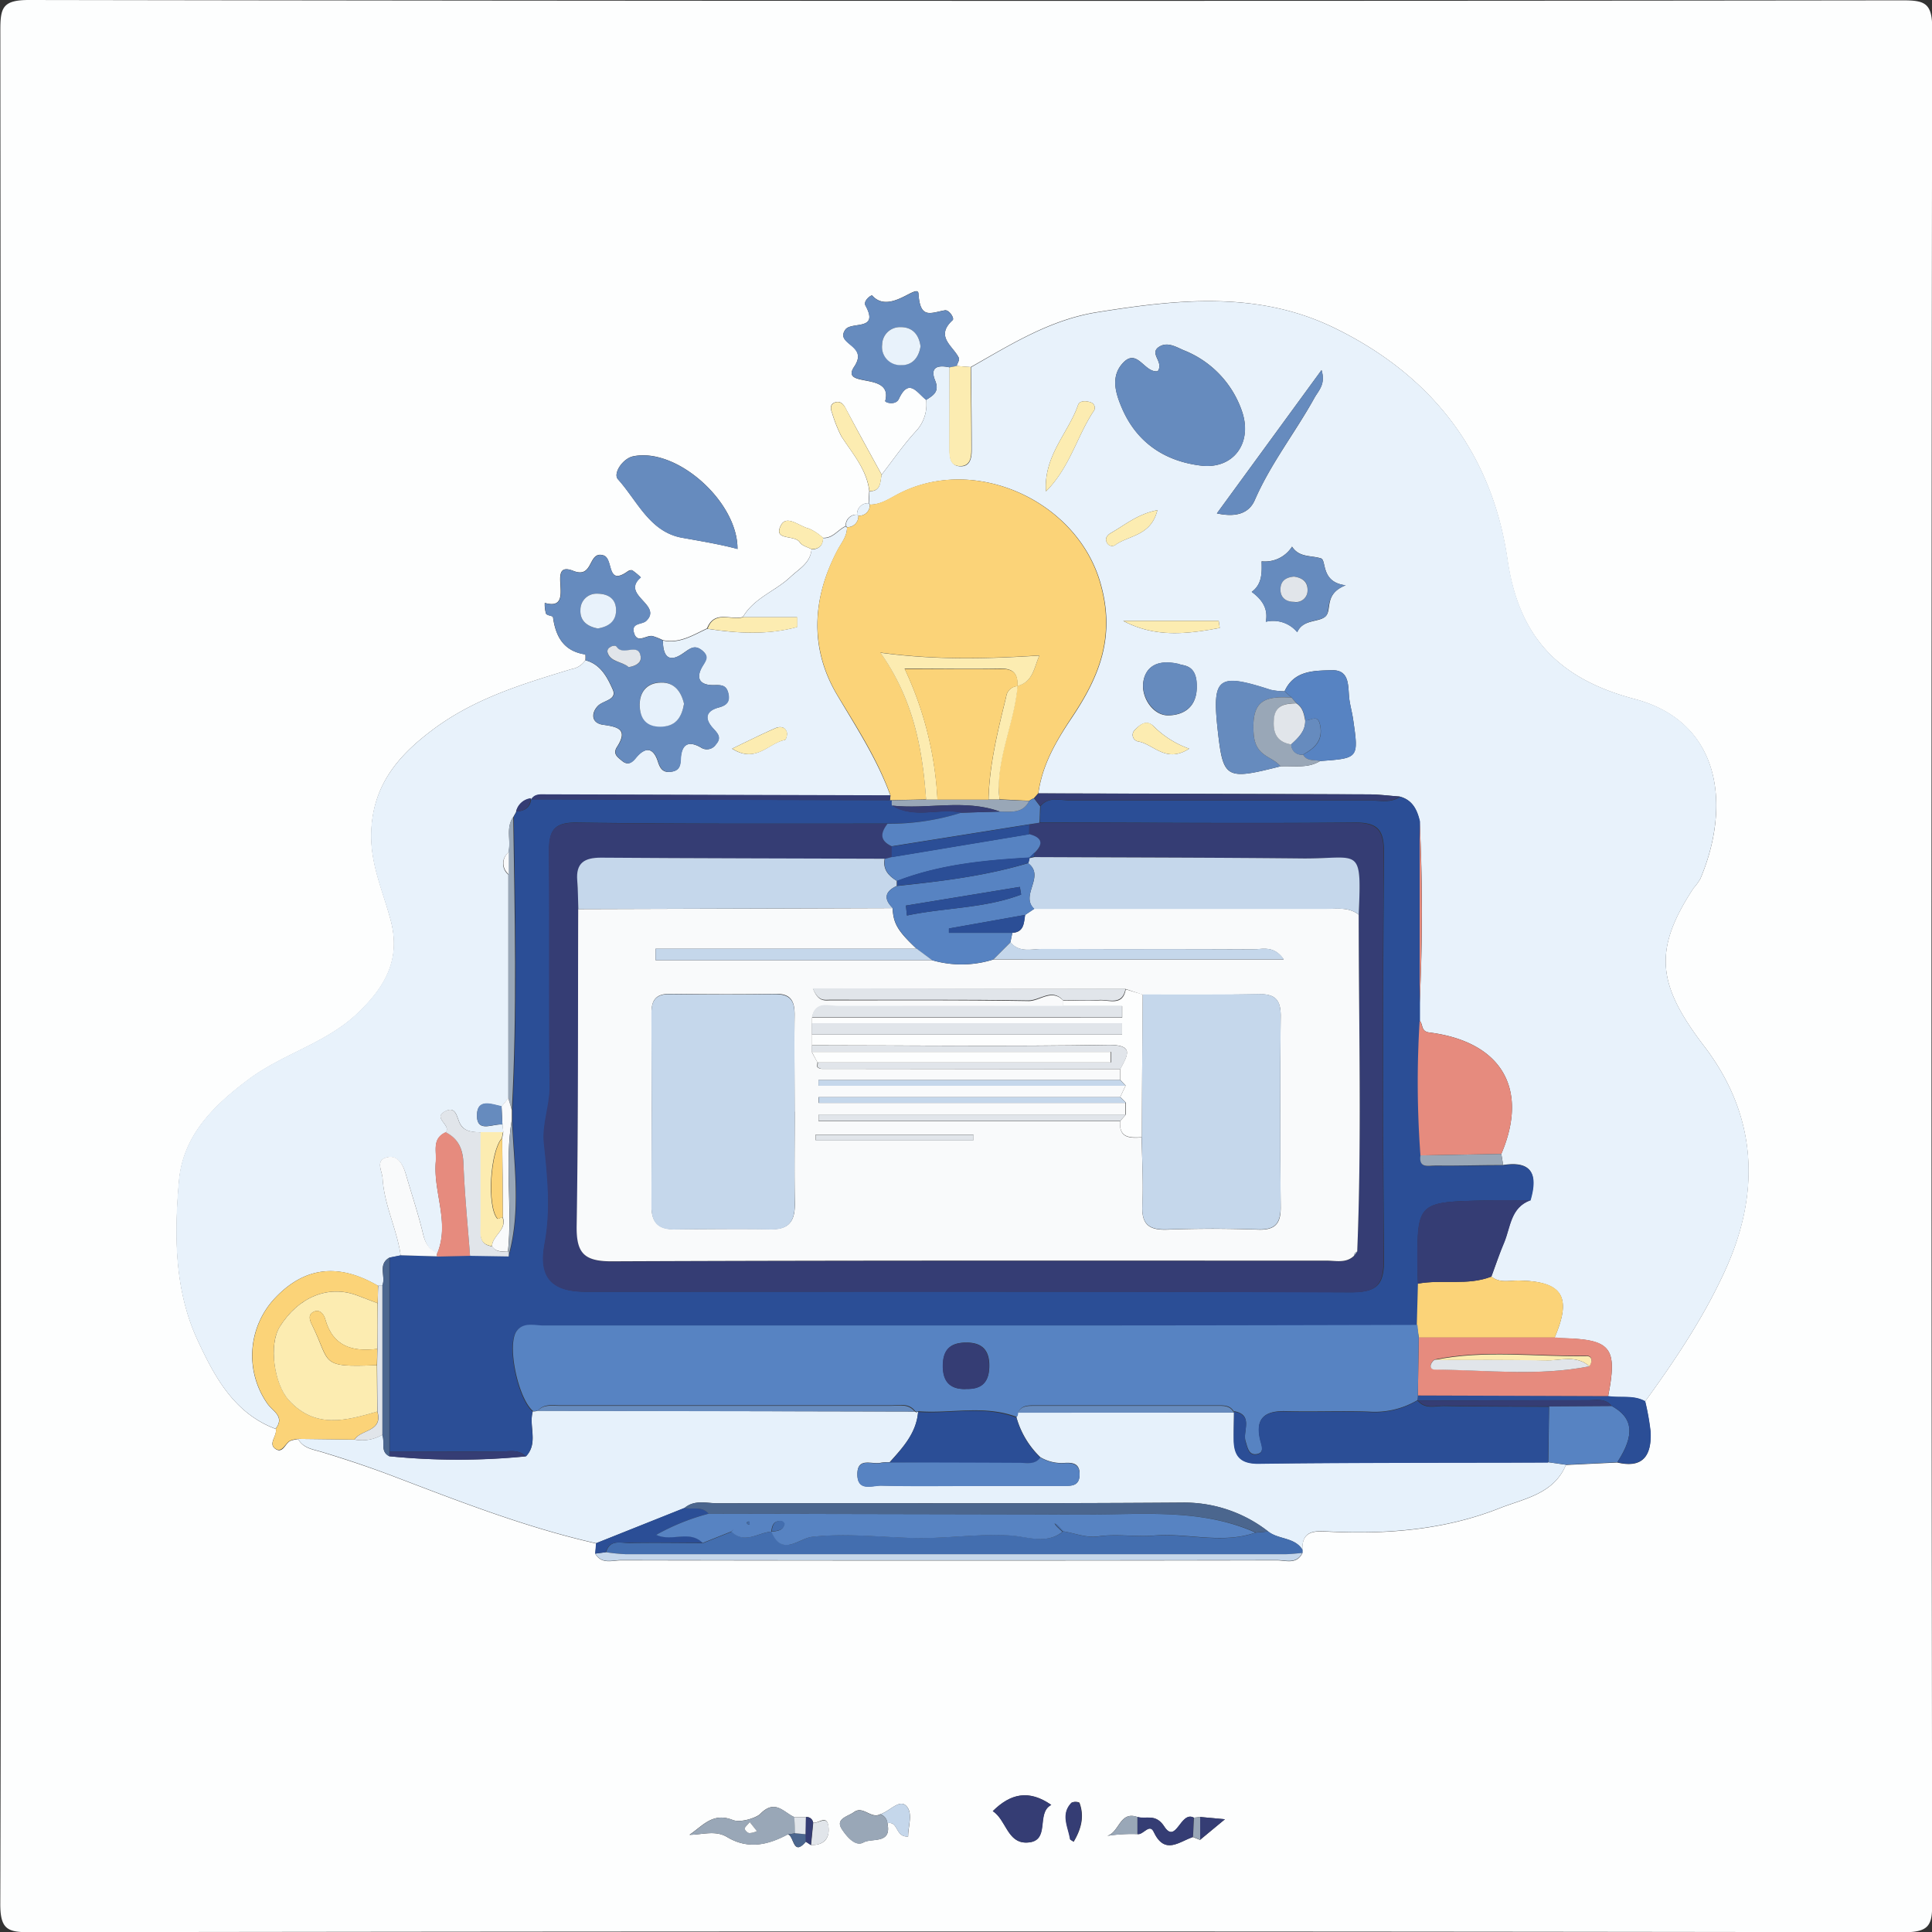 <svg id="Слой_1" data-name="Слой 1" xmlns="http://www.w3.org/2000/svg" viewBox="0 0 338.28 338.28"><rect x="0" y="0" width="338.28" height="338.28" fill="#333333" stroke="none"/><defs><style>.cls-1{fill:#fdfefe;}.cls-2{fill:#e8f2fb;}.cls-3{fill:#e6f1fb;}.cls-4{fill:#668bbe;}.cls-5{fill:#436eaf;}.cls-6{fill:#fbd378;}.cls-7{fill:#5783c2;}.cls-8{fill:#c5d7eb;}.cls-9{fill:#2b4e96;}.cls-10{fill:#99a7b7;}.cls-11{fill:#353d74;}.cls-12{fill:#fcecb1;}.cls-13{fill:#e1e5ea;}.cls-14{fill:#4b668e;}.cls-15{fill:#e68b7e;}.cls-16{fill:#f9fafb;}</style></defs><title>graphic-design-creative-process-concept_23-2148106486</title><path class="cls-1" d="M103.07,42.38q0-82-.08-164c0-3.9.38-5.27,5-5.27q164,.27,328,.06c3.89,0,5.27.38,5.26,5q-.27,164,0,328c0,3.89-.38,5.27-5,5.26q-164-.27-328,0c-3.89,0-5.29-.38-5.27-5C103.15,151.71,103.07,97.05,103.07,42.38ZM253-36.78a1.88,1.88,0,0,0-2,2c-1.37.61-2.26,2.17-4,2.05a8.79,8.79,0,0,0-2.46-1.62c-1.64-.37-3.88-2.49-4.88-.57-1.44,2.8,2.43,1.59,3.31,3,.37.59,1.35.81,2.06,1.2-.21,2.42-2.2,3.41-3.72,4.85-2.64,2.49-6.38,3.69-8.3,7-2.1.63-5-1.28-6.28,2-2.46,1.13-4.81,2.7-7.75,2.06a10.83,10.83,0,0,0-1.78-.71c-1.11-.25-2.75,1.48-3.3-.68-.43-1.69,1.49-1.31,2.18-2,2.91-2.82-4.58-4.52-.95-7.6a11.33,11.33,0,0,0-1.47-1.22c-.18-.12-.64,0-.89.21-3.7,2.59-2.38-2.27-4.17-2.84-2.78-.88-1.68,4.16-5.29,2.71-5.09-2,.76,7.26-5,5.61a5.75,5.75,0,0,0,.22,1.88c.15.33,1.19.37,1.22.61.47,3.45,1.91,6,5.68,6.53a7,7,0,0,1,0,1A3.61,3.61,0,0,1,203-9.74C194.52-7.16,186-4.61,178.71.87c-6.29,4.7-10.69,10-10.77,18.46-.05,5.38,2.13,10,3.43,15,1.85,7-1.24,11.85-5.82,16.21-5.46,5.22-13,7.06-19,11.52-6.16,4.59-11.58,9.85-12.27,17.87-.82,9.44-.81,19.09,3.27,27.87,2.95,6.35,6.36,12.79,13.67,15.52.29,1.19-1.4,2.55-.08,3.47s1.71-.94,2.62-1.39a6.16,6.16,0,0,1,1.38-.31c.91,1.64,2.56,1.8,4.15,2.28,4.09,1.25,8.15,2.59,12.14,4.1,11.79,4.49,23.54,9.11,35.9,11.9l-.16,1.82c1.13,1.88,3,1.12,4.52,1.13q57.42.06,114.83,0c1.53,0,3.42.77,4.44-1.24,0-.19,0-.38,0-.57-.12-3.62,2.45-3.31,4.79-3.2,10.17.48,20.22-.34,29.73-4.1,4.27-1.69,9.47-2.45,11.63-7.59l9-.43c4.61,1.1,6-1.36,5.81-5.37a43,43,0,0,0-.95-5.32c5.25-7.23,10.2-14.62,13.95-22.8,6.38-13.89,5.62-27.31-3.59-39.39-8.15-10.68-9.1-16.72-1.87-27.7A10.46,10.46,0,0,0,400.64,27c5.29-12.43,3.92-27.42-11.54-31.5C375.91-8,368.84-15.26,366.86-28.94c-2.74-18.81-13.42-32.42-30.58-40.68C322.93-76,309-74.47,295-72.24c-8.23,1.31-15.07,5.64-22.11,9.62l-2.47-.19c.15-.47.55-1.07.4-1.41-1-2.1-4.25-3.72-1.09-6.62.36-.33-.62-1.84-1.35-1.72-2.51.43-4.34,1.63-4.63-2.91-.12-2-5.05,3.75-8.1.32-.14-.16-1.64.91-1.18,1.76,2.47,4.51-2.49,2.72-3.54,4.23-1.83,2.64,4.16,2.58,1.57,6.46s6.83.78,5.43,6c-.08.29,1.82.86,2.39-.36,1.77-3.78,3.23-1,4.77.17a6.82,6.82,0,0,1-1.71,5.41c-2.22,2.39-4.07,5.11-6.08,7.69-2.13-3.9-4.28-7.78-6.36-11.7-.48-.9-1.12-1.28-2-.87-.69.34-.6,1.1-.33,1.75a24.14,24.14,0,0,0,1.61,4.08c1.92,3,4.47,5.81,4.91,9.61L255-38.78A1.89,1.89,0,0,0,253-36.78Zm-8.95,228.05H242c-1.87-.83-3.36-3.21-5.94-.57-.67.68-3.45,1.63-4.86,1.07-3.5-1.39-5.24,1.06-7.56,2.6,2.27,0,4.52-.86,6.61.4,3.65,2.19,7.14,1.38,10.6-.47,1.15.17.87,4,3.17,1.27l.89.59c2.26.06,3.35-1.13,3.06-3.28s-1.78-.38-2.67-.67A1.12,1.12,0,0,0,244.09,191.27Zm69,4,4.36-3.62-4.33-.4-1.11.13c-2.34-1.25-3.09,4.76-5.18,1.54-1.51-2.32-3.14-1.22-4.7-1.66-3.13-1.12-3.14,2.7-5.31,3.29a28.22,28.22,0,0,1,5.3-.31c1,.24,2.12-2,2.87-.36,1.94,4.1,4.45,1.67,6.85.89Zm-54.73-2.92c1.93-.46,1.35,2.5,3.62,2.31,0-1.87.95-4.22-.43-5.44-1.18-1.05-2.88,1.09-4.45,1.54-1.61.89-3-1.54-4.6-.37-1.09.79-3.33,1.16-2.11,3,.75,1.15,2.31,3.13,3.77,2.31S259.12,196.07,258.31,192.35ZM232.07-30.77l.13.13-.14-.11C232.14-39,221.46-48.58,213.8-47c-1.84.38-3.56,3-2.69,4,3.41,3.77,5.56,9.26,11.29,10.27C225.64-32.14,228.89-31.62,232.07-30.77ZM287,189.14c-3.9-2.72-7.11-2-10.24,1.09,2.32,1.47,2.55,5.58,5.91,5.5C287,195.64,284.18,190.57,287,189.14Zm3.94,6.43c1.29-2.19,1.91-4.39,1-6.83a1.64,1.64,0,0,0-1.37,0c-1.93,2-.59,4.21-.24,6.35C290.29,195.23,290.52,195.31,290.89,195.57Z" transform="translate(-102.93 126.89)"/><path class="cls-2" d="M257.3-43.77c2-2.58,3.86-5.3,6.08-7.69a6.82,6.82,0,0,0,1.71-5.41c1.23-.79,2.38-1.42,1.58-3.38-1-2.43.55-2.76,2.53-2.32,0,4.77,0,9.55,0,14.33,0,1.34.1,2.93,1.87,3s2-1.54,2-2.89c0-4.82-.07-9.64-.12-14.45,7-4,13.88-8.31,22.11-9.62,14-2.23,27.93-3.8,41.28,2.62,17.16,8.26,27.84,21.87,30.58,40.68,2,13.68,9.05,20.92,22.24,24.39C404.56-.47,405.93,14.52,400.64,27a10.46,10.46,0,0,1-1.17,1.61c-7.23,11-6.28,17,1.87,27.7,9.21,12.08,10,25.5,3.59,39.39-3.75,8.18-8.7,15.57-13.95,22.8-2-1.16-4.33-.55-6.48-.91,1.67-8.5.54-9.94-7.92-10.16-.49,0-1-.07-1.46-.11,3.1-7.19,1.39-9.85-6.31-10-1.6,0-3.31.5-4.75-.69.74-2,1.41-4,2.23-6,1.12-2.7,1.12-6.11,4.57-7.37,1.25-4.24.55-7-4.74-6.17-.11-.65-.21-1.3-.32-1.94,4.89-11.43,0-19.68-12.65-21.27-1.46-.19-1-1.43-1.65-2.06V48.67a317.6,317.6,0,0,0,0-31.77c-.45-2-1.27-3.72-3.47-4.32-1.81-.13-3.63-.38-5.44-.38q-28.92-.12-57.85-.17c.68-5,3.12-9.16,5.88-13.27,4.87-7.26,7.77-14.41,4.89-23.93-4.33-14.3-22.38-22.33-35.71-15-1.49.82-2.81,1.64-4.52,1.64l-.22-.23.12-2.12C257.2-40.86,257-42.48,257.3-43.77ZM327.13,7.29c2.34-.13,4.77.41,6.94-.93,6.75-.48,6.76-.48,5.79-7.24-.16-1.15-.48-2.28-.65-3.42-.32-2.21.23-5.33-3.1-5.24-3.05.09-6.61,0-8.26,3.69a12.14,12.14,0,0,1-2.43-.25c-9.23-3-10.29-2.22-9.28,7C317.09,9.49,317.51,9.73,327.13,7.29ZM305.65-61.9c-2.33.38-3.57-4.11-6.07-1.47-2.27,2.39-1.3,5.39-.18,8,2.6,6,7.51,9.25,13.81,10,5.64.69,9-3.89,7.24-9.34a17.59,17.59,0,0,0-10.27-10.86c-1.32-.57-2.81-1.51-4.25-.63C304-65,306.79-63.56,305.65-61.9Zm32.9,37.49c-4.42-.52-3.32-4.39-4.32-4.71-1.75-.56-3.81-.11-5.07-2.06a5.62,5.62,0,0,1-5.33,2.57c.06,2,.11,4-1.73,5.35,1.76,1.3,2.93,2.88,2.47,5.23a5.47,5.47,0,0,1,5.5,1.83c1-2.35,3.9-1.65,5-2.82S334.75-22.93,338.55-24.41ZM316-37c3.35.74,5.61,0,6.63-2.32,2.78-6.4,7.11-11.86,10.45-17.91.69-1.25,2-2.37,1.24-4.86Zm-6.73,26.36c-4.72-1.07-6.08,1.48-6.2,3.63-.13,2.53,1.86,5.4,4.39,5.38s5.17-1.28,5-5.37C312.38-10.77,309.85-10.25,309.28-10.67ZM286.07-40.85c4.17-4.18,5.4-9.56,8.28-13.95a1,1,0,0,0-.41-1.63c-.78-.3-1.95-.36-2.24.43C290-51.08,285.65-47.13,286.07-40.85ZM316.5-16.94l-.18-1.24H299.59C305.25-15.18,310.88-15.89,316.5-16.94ZM311.15,4.2A16.67,16.67,0,0,1,305,.35C303.69-1,302.53,0,301.63.92a1.17,1.17,0,0,0,.51,2C304.91,3.34,307,6.85,311.15,4.2Zm-5.57-41.76c-3.47.67-5.7,2.61-8.16,4-.5.29-1.11.89-.7,1.63a1,1,0,0,0,1.62.36C300.77-33.18,304.48-33.13,305.58-37.56Z" transform="translate(-102.93 126.89)"/><path class="cls-2" d="M219-14.74c2.94.64,5.29-.93,7.76-2.06,5.29.82,10.56,1.11,15.72-.3l0-1.72h-9.48c1.92-3.34,5.66-4.54,8.3-7,1.52-1.44,3.51-2.43,3.72-4.85,1.28-.07,2-.67,2-2,1.74.12,2.63-1.44,4-2.05l.22.21c0,1.58-1,2.67-1.69,4-4.43,8.42-4.91,17.19,0,25.39,3.4,5.73,7,11.25,9.29,17.55l-60.27-.17c-1,0-2-.16-2.65.89l-.06-.21a3,3,0,0,0-2.57,2.35l-.5.9c-1.36,1.92-.32,4.17-.84,6.2a2.48,2.48,0,0,0,0,3.87q0,19.56,0,39.14l-1.18,1.46c-1.74-.4-4.18-1.37-4.31,1.34-.16,3.45,2.78,1.59,4.46,1.82l.15,1.37h-3.92c-1.48-.08-3-.06-3.77-1.74-.51-1.17-.7-2.94-2.57-1.91-2.13,1.17,1.18,2.36.18,3.65-2.45,1.08-1.58,3.27-1.75,5.15-.46,5.34,2.47,10.62.28,16-1.55-.59-2.12-1.76-2.51-3.36-.83-3.51-2-6.95-3-10.41-.5-1.67-1.38-3.42-3.31-3-2.11.52-.86,2.31-.77,3.72.29,4.68,2.51,8.87,3.16,13.44l-2,.4c-2.09,1.21-.54,3.35-1.23,4.91l-.76,0c-6.89-4-12.75-3.31-17.88,2a14.69,14.69,0,0,0-1.51,18.6c.92,1.37,3.14,2.24,1.48,4.44-7.32-2.73-10.73-9.17-13.68-15.52-4.08-8.78-4.09-18.43-3.27-27.87.69-8,6.11-13.28,12.27-17.87,6-4.46,13.56-6.3,19-11.52,4.58-4.36,7.67-9.22,5.82-16.21-1.3-4.91-3.48-9.57-3.43-15C168,10.89,172.42,5.57,178.71.87,186-4.61,194.52-7.16,203-9.74a3.57,3.57,0,0,0,2.41-1.54c2.68.68,3.86,3,4.8,5.12.82,1.81-1.66,1.91-2.59,2.86-1.18,1.2-1.23,3,.88,3.31,2.67.37,4.43.82,2.46,3.88-.79,1.22.09,1.78.85,2.42,1,.85,1.72.41,2.45-.49,1.65-2,3.07-1.86,3.87.68.42,1.33,1,2,2.48,1.71,1.28-.23,1.45-1.09,1.5-2.17.11-2.45,1.18-3.39,3.52-2.06a1.87,1.87,0,0,0,2.61-.5c1.12-1.25.3-2-.53-2.91-1.48-1.66-1.23-3,1.07-3.59,1.26-.34,2-.94,1.65-2.48s-1.34-1.45-2.61-1.43c-2.15,0-3.16-1-2-3.14.59-1,1.35-1.87,0-2.95s-2.21-.2-3.38.58C219.92-10.71,219-12.14,219-14.74Zm12.1,18.93c4.19,2.67,6.38-1,9.24-1.52.2,0,.46-.89.36-1.28-.26-1.1-1.26-1.1-2-.79C236.36,1.63,234,2.8,231.13,4.19Z" transform="translate(-102.93 126.89)"/><path class="cls-3" d="M207.31,143.32c-12.36-2.79-24.11-7.41-35.9-11.9-4-1.51-8-2.85-12.14-4.1-1.59-.48-3.24-.64-4.15-2.27l9.87.12a7,7,0,0,0,4.86-.84c.55,1.21-.43,2.93,1.26,3.76a120.91,120.91,0,0,0,23.91,0c2.24-2.33.46-5.28,1.19-7.85a1.89,1.89,0,0,0,.88-.13l66,.15.29.15.31-.11c-.3,3.71-2.67,6.26-5,8.84a6.68,6.68,0,0,0-1.49.07c-1.52.41-4.14-1.09-4.15,2s2.57,2,4.12,2c5.49.13,11,.05,16.48.05,5.16,0,10.32,0,15.48,0,1.32,0,2.75.12,2.83-1.88s-1.1-2.21-2.58-2.13a7.29,7.29,0,0,1-4.29-1,15.44,15.44,0,0,1-4.19-7,1.27,1.27,0,0,0,.23-.82l37.86,0v-.17c0,1.66-.06,3.32,0,5,.06,2.77,1.19,4.12,4.28,4.09,16.93-.17,33.86-.16,50.79-.21l3.07.44c-2.16,5.14-7.36,5.9-11.63,7.59-9.51,3.76-19.56,4.58-29.73,4.1-2.34-.11-4.91-.42-4.79,3.2-1.37-2.23-4.19-1.77-6-3.2a23.88,23.88,0,0,0-15.08-5.07c-27.11.2-54.22.07-81.34.12-1.92,0-4-.66-5.74.82Z" transform="translate(-102.93 126.89)"/><path class="cls-4" d="M219-14.74c0,2.6.89,4,3.49,2.3,1.17-.78,1.94-1.73,3.38-.58s.59,1.9,0,2.95c-1.2,2.13-.19,3.18,2,3.14,1.27,0,2.23-.15,2.61,1.43s-.39,2.14-1.65,2.48c-2.3.63-2.55,1.93-1.07,3.59.83.93,1.65,1.66.53,2.91a1.87,1.87,0,0,1-2.61.5c-2.34-1.33-3.41-.39-3.52,2.06-.05,1.08-.22,1.94-1.5,2.17-1.44.27-2.06-.38-2.48-1.71-.8-2.54-2.22-2.69-3.87-.68-.73.9-1.43,1.34-2.45.49-.76-.64-1.64-1.2-.85-2.42,2-3.06.21-3.51-2.46-3.88-2.11-.28-2.06-2.11-.88-3.31.93-1,3.41-1,2.59-2.86-.94-2.09-2.12-4.44-4.8-5.12a6,6,0,0,0,0-1c-3.77-.57-5.21-3.08-5.68-6.53,0-.24-1.07-.28-1.22-.61a5.75,5.75,0,0,1-.22-1.88c5.78,1.65-.07-7.65,5-5.61,3.61,1.45,2.51-3.59,5.29-2.71,1.79.57.47,5.43,4.17,2.84.25-.17.71-.33.89-.21a11.33,11.33,0,0,1,1.47,1.22c-3.63,3.08,3.86,4.78.95,7.6-.69.68-2.61.3-2.18,2,.55,2.16,2.19.43,3.3.68A10.83,10.83,0,0,1,219-14.74ZM222.7-3.66c-.49-2.13-1.75-3.76-4-3.75-2.54,0-3.92,1.71-3.76,4.27.14,2.4,1.62,3.55,4,3.44S222.32-1.46,222.7-3.66ZM207.61-16.85c1.85-.31,3.19-1.31,3.19-3.22s-1.4-2.9-3.32-2.87a2.81,2.81,0,0,0-2.92,2.81C204.44-18.18,205.77-17.19,207.61-16.85ZM213-10.08c1.19-.19,2.27-.68,2.12-1.78-.34-2.65-3.11,0-4.2-1.75-.34-.54-1.89.06-1.6,1C209.8-10.94,211.87-11.06,213-10.08Z" transform="translate(-102.93 126.89)"/><path class="cls-5" d="M325,141.26c1.8,1.43,4.62,1,6,3.2,0,.19,0,.38,0,.57-1,.07-2,.21-3,.21q-57.75,0-115.48,0a33.51,33.51,0,0,1-3.46-.35c.67-2.34,2.63-1.57,4.13-1.6,4.29-.09,8.58,0,12.87,0l5-2,0,0c2.34,2.25,4.66.14,7,0l0,0c1.82,4.47,4.82,1.14,7.14.89,5.94-.66,11.85.06,17.75.21,5.69.15,11.32-.81,17.06-.43,2.8.19,6.2,1.59,9-.65l.06-.07c2.08.32,4,1.21,6.28.88,3.13-.45,6.44.13,9.52-.12,6-.49,12,1.55,17.9-.53Z" transform="translate(-102.93 126.89)"/><path class="cls-4" d="M269.2-62.57c-2-.44-3.51-.11-2.53,2.32.8,2-.35,2.59-1.58,3.38-1.54-1.14-3-4-4.77-.17-.57,1.22-2.47.65-2.39.36,1.4-5.24-8-2.23-5.43-6s-3.4-3.82-1.57-6.46c1-1.51,6,.28,3.54-4.23-.46-.85,1-1.92,1.18-1.76,3,3.43,8-2.27,8.1-.32.29,4.54,2.12,3.34,4.63,2.91.73-.12,1.71,1.39,1.35,1.72-3.16,2.9.13,4.52,1.09,6.62.15.34-.25.94-.39,1.41Zm-5.09-3.68c-.28-2.08-1.43-3.38-3.51-3.36a3.11,3.11,0,0,0-3.21,3.07A3.17,3.17,0,0,0,260.58-63C262.65-62.85,263.8-64.23,264.11-66.25Z" transform="translate(-102.93 126.89)"/><path class="cls-6" d="M165,125.17l-9.87-.12a5.65,5.65,0,0,0-1.38.3c-.91.45-1.39,2.25-2.62,1.39s.37-2.28.09-3.47c1.66-2.2-.56-3.07-1.48-4.44a14.69,14.69,0,0,1,1.51-18.6c5.13-5.3,11-6,17.88-2,0,1-.05,2-.07,3.06l-3.68-1.4c-5-1.83-10.19.31-13.45,5.51-2,3.12-1,10,1.57,12.86,4.63,5.09,10,3.59,15.49,2C170,123.84,166.1,123.36,165,125.17Z" transform="translate(-102.93 126.89)"/><path class="cls-4" d="M232.07-30.76c-3.18-.86-6.43-1.38-9.67-1.95-5.73-1-7.88-6.5-11.29-10.27-.87-1,.85-3.63,2.69-4,7.66-1.59,18.34,8,18.26,16.24Z" transform="translate(-102.93 126.89)"/><path class="cls-7" d="M377.1,129.57l-3.07-.44c.05-3.26.09-6.52.14-9.78l10.93-.07c3.81,2.06,4.13,5.07,1,9.86Z" transform="translate(-102.93 126.89)"/><path class="cls-8" d="M209,144.89a33.51,33.51,0,0,0,3.46.35q57.74,0,115.48,0c1,0,2-.14,3-.21-1,2-2.91,1.23-4.44,1.24q-57.4.06-114.83,0c-1.53,0-3.39.75-4.52-1.13Z" transform="translate(-102.93 126.89)"/><path class="cls-9" d="M386.12,129.14c3.11-4.79,2.79-7.8-1-9.86-1.11-1.41-2.7-1-4.13-1-9.91,0-19.82,0-29.73.06l-.13-.07a3.33,3.33,0,0,0,.08-.84l33.3.11c2.16.36,4.45-.25,6.49.91a43,43,0,0,1,.95,5.32C392.15,127.78,390.73,130.24,386.12,129.14Z" transform="translate(-102.93 126.89)"/><path class="cls-10" d="M240.88,194.31c-3.46,1.85-6.95,2.66-10.6.47-2.09-1.26-4.34-.44-6.61-.4,2.32-1.54,4.06-4,7.56-2.6,1.41.56,4.19-.39,4.86-1.07,2.58-2.64,4.07-.26,5.95.57l.15,2.82Zm-6.67-2.16c-.42.52-.89.85-.88,1.15s.52.72.85.77a3.37,3.37,0,0,0,1.28-.35Z" transform="translate(-102.93 126.89)"/><path class="cls-11" d="M287,189.14c-2.77,1.43.06,6.5-4.33,6.59-3.36.08-3.59-4-5.91-5.5C279.84,187.15,283.05,186.42,287,189.14Z" transform="translate(-102.93 126.89)"/><path class="cls-12" d="M269.2-62.57l1.23-.24,2.46.19c.05,4.81.12,9.63.12,14.45,0,1.35-.19,2.92-2,2.89s-1.86-1.62-1.87-3C269.16-53,269.19-57.8,269.2-62.57Z" transform="translate(-102.93 126.89)"/><path class="cls-9" d="M209,144.89l-1.87.25c.06-.61.11-1.21.16-1.82l15.49-6.19c1.41.34,3.07-.36,4.24,1a39.09,39.09,0,0,0-9.15,3.69c2.73,1.29,5.81-.91,8.13,1.42-4.29,0-8.58-.06-12.87,0C211.65,143.32,209.69,142.55,209,144.89Z" transform="translate(-102.93 126.89)"/><path class="cls-12" d="M257.3-43.77c-.27,1.29-.1,2.91-2.14,2.87-.44-3.8-3-6.59-4.91-9.61a24.14,24.14,0,0,1-1.61-4.08c-.27-.65-.36-1.41.33-1.75.85-.41,1.49,0,2,.87C253-51.55,255.17-47.67,257.3-43.77Z" transform="translate(-102.93 126.89)"/><path class="cls-11" d="M311.79,194.77c-2.4.78-4.91,3.21-6.85-.89-.75-1.59-1.84.6-2.87.36,0-1,0-2,0-3,1.56.44,3.19-.66,4.7,1.66,2.09,3.22,2.84-2.79,5.18-1.54C311.91,192.51,311.85,193.64,311.79,194.77Z" transform="translate(-102.93 126.89)"/><path class="cls-12" d="M233.06-18.82h9.48l0,1.72c-5.16,1.41-10.43,1.12-15.72.3C228-20.1,231-18.19,233.06-18.82Z" transform="translate(-102.93 126.89)"/><path class="cls-10" d="M258.31,192.35c.81,3.72-2.74,2.55-4.2,3.38s-3-1.16-3.77-2.31c-1.22-1.87,1-2.24,2.11-3,1.64-1.17,3,1.26,4.6.38A1.78,1.78,0,0,1,258.31,192.35Z" transform="translate(-102.93 126.89)"/><path class="cls-11" d="M290.89,195.57c-.37-.26-.6-.34-.62-.44-.35-2.14-1.69-4.34.24-6.35a1.64,1.64,0,0,1,1.37,0C292.8,191.18,292.18,193.38,290.89,195.57Z" transform="translate(-102.93 126.89)"/><path class="cls-12" d="M247.05-32.72c0,1.35-.69,1.95-2,2-.71-.39-1.69-.61-2.06-1.2-.88-1.42-4.75-.21-3.31-3,1-1.92,3.24.2,4.88.57A8.79,8.79,0,0,1,247.05-32.72Z" transform="translate(-102.93 126.89)"/><path class="cls-8" d="M258.31,192.35a1.78,1.78,0,0,0-1.26-1.58c1.57-.46,3.27-2.6,4.45-1.55,1.38,1.22.41,3.57.43,5.44C259.66,194.85,260.24,191.89,258.31,192.35Z" transform="translate(-102.93 126.89)"/><path class="cls-10" d="M302.08,191.26c0,1,0,2,0,3a28.22,28.22,0,0,0-5.3.31C298.94,194,299,190.14,302.08,191.26Z" transform="translate(-102.93 126.89)"/><path class="cls-13" d="M245.33,192.22c.89.29,2.39-1.36,2.67.67s-.8,3.34-3.06,3.28Z" transform="translate(-102.93 126.89)"/><path class="cls-11" d="M313.07,191.25l4.33.4L313,195.27Z" transform="translate(-102.93 126.89)"/><path class="cls-14" d="M240.88,194.31l1.31-.21,1.85.17v1.31C241.75,198.27,242,194.48,240.88,194.31Z" transform="translate(-102.93 126.89)"/><path class="cls-13" d="M244,194.27l-1.85-.17-.15-2.82h2.05C244.07,192.27,244.05,193.27,244,194.27Z" transform="translate(-102.93 126.89)"/><path class="cls-11" d="M244,194.27c0-1,0-2,.05-3a1.12,1.12,0,0,1,1.24.95l-.39,3.95-.89-.59C244,195.14,244,194.71,244,194.27Z" transform="translate(-102.93 126.89)"/><path class="cls-2" d="M251.05-34.77a1.88,1.88,0,0,1,2-2l.18.18a1.9,1.9,0,0,1-1.95,2Z" transform="translate(-102.93 126.89)"/><path class="cls-10" d="M313.07,191.25l0,4-1.25-.5c.06-1.13.12-2.26.17-3.39Z" transform="translate(-102.93 126.89)"/><path class="cls-2" d="M253-36.78a1.89,1.89,0,0,1,2-2l.22.23a1.83,1.83,0,0,1-2,1.95Z" transform="translate(-102.93 126.89)"/><polygon class="cls-4" points="129.13 96.14 129.27 96.24 129.14 96.12 129.13 96.14"/><path class="cls-9" d="M196.21,120.28c-.73,2.57,1,5.52-1.19,7.85-1.35-1.38-3.08-.83-4.66-.84-6.4-.06-12.8,0-19.2,0q0-17,0-34l2-.4,6.37.19,5.78-.13,6.71.11c2.25-7.95.94-16,.63-24l0-1.65c.92-17.1.5-34.2.24-51.31l.5-.9c1.48-.1,2.47-.74,2.57-2.35l.06.21,62.83.15h.34a3.54,3.54,0,0,0,0,.92c3.84,2.41,8.14.4,12.14,1.25a41.7,41.7,0,0,1-12.89,1.93c-18.16,0-36.32.08-54.47-.18-4.26-.07-4.92,1.6-4.88,5.26.16,13.65-.05,27.32.14,41,.05,3.39-1.35,6.55-1,9.87.62,5.87,1.24,11.64.11,17.59s1.3,8.42,7.18,8.42c44.65,0,89.29-.07,133.94.1,4.65,0,5.85-1.31,5.81-5.87q-.33-35.48,0-71c0-4.09-1-5.42-5.27-5.38-18.32.19-36.65,0-55,0l.13-2.86c1.43-1.72,3.4-1,5.14-1,17.49,0,35,0,52.47,0,1.79,0,3.68.53,5.35-.64,2.2.6,3,2.31,3.47,4.31q0,15.88,0,31.78v3.15a173.57,173.57,0,0,0,.14,23.59c-.35,2.35,1.47,1.77,2.6,1.78,4,0,7.92,0,11.87-.09,5.3-.8,6,1.93,4.75,6.17-2.63,0-5.26,0-7.89,0-12,.26-12,.27-11.87,12.12,0,.82,0,1.64.08,2.47-.07,2.42-.13,4.85-.2,7.27q-35,.06-70,.1-41.49,0-83,0c-1.59,0-3.47-.64-4.68.93C191.55,108.53,193.56,118.09,196.21,120.28Z" transform="translate(-102.93 126.89)"/><path class="cls-6" d="M253.22-36.6a1.83,1.83,0,0,0,2-1.95c1.71,0,3-.82,4.52-1.64,13.33-7.31,31.38.72,35.71,15,2.88,9.52,0,16.67-4.89,23.93C287.84,2.87,285.4,7,284.72,12l-.75.86a5.16,5.16,0,0,0-.83.46l-5.21-.26c-.05-.8-.17-1.6-.15-2.4.12-6,2.78-11.52,3.28-17.45,2.76-.72,2.91-3.16,3.86-5.34-9.29.59-18.24.8-27.83-.5,5.76,8.15,7.36,16.79,8,25.71l-6,.13h-.34a8.55,8.55,0,0,0,.09-.87C256.59,6.06,253,.54,249.55-5.19c-4.88-8.2-4.4-17,0-25.39.7-1.31,1.7-2.4,1.69-4A1.9,1.9,0,0,0,253.22-36.6Z" transform="translate(-102.93 126.89)"/><path class="cls-4" d="M305.65-61.9c1.14-1.66-1.62-3.14.28-4.29,1.44-.88,2.93.06,4.25.63A17.59,17.59,0,0,1,320.45-54.7c1.8,5.45-1.6,10-7.24,9.34-6.3-.78-11.21-4-13.81-10-1.12-2.59-2.09-5.59.18-8C302.08-66,303.32-61.52,305.65-61.9Z" transform="translate(-102.93 126.89)"/><path class="cls-15" d="M351.64,75.41a173.57,173.57,0,0,1-.14-23.59c.6.64.19,1.88,1.65,2.07,12.66,1.59,17.54,9.84,12.65,21.27Z" transform="translate(-102.93 126.89)"/><path class="cls-6" d="M351,105.15c.07-2.42.13-4.85.2-7.28,4.26-.79,8.7.4,12.88-1.24,1.44,1.19,3.15.67,4.75.69,7.7.1,9.41,2.76,6.31,10l-23.78,0Z" transform="translate(-102.93 126.89)"/><path class="cls-15" d="M351.34,107.29l23.78,0c.49,0,1,.1,1.46.11,8.46.22,9.59,1.66,7.92,10.16l-33.31-.11Zm29.89,5c.57-.85.5-1.84-.56-1.82-8.86.16-17.76-1.14-26.57.68-.85.63-1,1.71.08,1.72C363.2,113,372.25,114.12,381.23,112.34Z" transform="translate(-102.93 126.89)"/><path class="cls-11" d="M364.06,96.63c-4.18,1.64-8.62.45-12.88,1.24,0-.82-.07-1.64-.08-2.46C351,83.56,351,83.55,363,83.29c2.63-.06,5.26,0,7.89,0-3.45,1.26-3.45,4.67-4.57,7.37C365.47,92.61,364.8,94.63,364.06,96.63Z" transform="translate(-102.93 126.89)"/><path class="cls-7" d="M327.85-5.85c1.65-3.66,5.21-3.6,8.26-3.69,3.33-.09,2.78,3,3.1,5.24.17,1.14.49,2.27.65,3.42,1,6.76,1,6.76-5.78,7.24-1.05-.25-2.32.11-3-1.12,2.05-1.11,3.57-2.44,3-5.17-.42-2.08-1.7-.67-2.59-.85-.22-1.14-.45-2.29-1.56-3l-.87-1Z" transform="translate(-102.93 126.89)"/><path class="cls-4" d="M338.55-24.41C334.75-22.93,336-20,335.06-19s-4,.47-5,2.82a5.47,5.47,0,0,0-5.5-1.83c.46-2.35-.71-3.93-2.47-5.23,1.84-1.38,1.79-3.36,1.73-5.35a5.62,5.62,0,0,0,5.33-2.57c1.26,1.95,3.32,1.5,5.07,2.06C335.23-28.8,334.13-24.93,338.55-24.41Zm-9.06-1.52c-1.24.11-2.23.61-2.35,2-.14,1.64.91,2.39,2.37,2.44a2,2,0,0,0,2.36-1.92C332-25,331-25.73,329.49-25.93Z" transform="translate(-102.93 126.89)"/><path class="cls-4" d="M327.85-5.85l1.22,1.1c-4.43-.22-7.08.21-6.63,6.34.3,4.1,3.2,3.83,4.69,5.7-9.62,2.44-10,2.2-11-6.42-1-9.19.05-10,9.28-7A12.14,12.14,0,0,0,327.85-5.85Z" transform="translate(-102.93 126.89)"/><path class="cls-4" d="M316-37l18.32-25.09c.8,2.49-.55,3.61-1.24,4.86-3.34,6-7.67,11.51-10.45,17.91C321.62-37,319.36-36.29,316-37Z" transform="translate(-102.93 126.89)"/><path class="cls-4" d="M309.28-10.67c.57.42,3.1-.1,3.22,3.64.14,4.09-2.53,5.34-5,5.37S303-4.51,303.08-7C303.2-9.19,304.56-11.74,309.28-10.67Z" transform="translate(-102.93 126.89)"/><path class="cls-11" d="M284,12.89l.75-.86q28.92.08,57.85.17c1.81,0,3.63.25,5.44.38-1.67,1.17-3.56.63-5.35.64-17.49,0-35,0-52.47,0-1.74,0-3.71-.69-5.14,1Z" transform="translate(-102.93 126.89)"/><path class="cls-10" d="M327.13,7.29c-1.49-1.87-4.39-1.6-4.69-5.7-.45-6.13,2.2-6.56,6.63-6.34l.87,1c-1.82.07-3.62.14-3.9,2.59s.31,4.17,3,4.61a1.79,1.79,0,0,0,2.05,1.78c.68,1.23,1.95.87,3,1.12C331.9,7.7,329.47,7.16,327.13,7.29Z" transform="translate(-102.93 126.89)"/><path class="cls-12" d="M286.07-40.85C285.65-47.13,290-51.08,291.7-56c.29-.79,1.46-.73,2.24-.43a1,1,0,0,1,.41,1.63C291.47-50.41,290.24-45,286.07-40.85Z" transform="translate(-102.93 126.89)"/><path class="cls-12" d="M316.5-16.94c-5.62,1.05-11.25,1.76-16.91-1.24h16.73Z" transform="translate(-102.93 126.89)"/><path class="cls-15" d="M351.5,48.67q0-15.89,0-31.78C352,27.49,352,38.08,351.5,48.67Z" transform="translate(-102.93 126.89)"/><path class="cls-10" d="M351.64,75.41l14.16-.25c.11.64.21,1.29.32,1.94-4,0-7.92.14-11.88.09C353.11,77.18,351.29,77.76,351.64,75.41Z" transform="translate(-102.93 126.89)"/><path class="cls-12" d="M311.15,4.2c-4.14,2.65-6.24-.86-9-1.28a1.17,1.17,0,0,1-.51-2c.9-.95,2.06-2,3.35-.57A16.67,16.67,0,0,0,311.15,4.2Z" transform="translate(-102.93 126.89)"/><path class="cls-12" d="M305.58-37.56c-1.1,4.43-4.81,4.38-7.24,6a1,1,0,0,1-1.62-.36c-.41-.74.2-1.34.7-1.63C299.88-34.95,302.11-36.89,305.58-37.56Z" transform="translate(-102.93 126.89)"/><path class="cls-15" d="M185.23,93l-5.78.13a.81.81,0,0,1,.05-.63c2.19-5.36-.74-10.64-.28-16,.17-1.88-.7-4.07,1.75-5.16,2.26,1.16,3,3,3.11,5.52C184.28,82.22,184.83,87.59,185.23,93Z" transform="translate(-102.93 126.89)"/><path class="cls-16" d="M179.5,92.46a.81.81,0,0,0-.05.63l-6.37-.19c-.65-4.57-2.87-8.76-3.16-13.44-.09-1.41-1.34-3.2.77-3.72,1.93-.47,2.81,1.28,3.31,3,1,3.46,2.16,6.9,3,10.41C177.38,90.7,178,91.87,179.5,92.46Z" transform="translate(-102.93 126.89)"/><path class="cls-13" d="M185.23,93c-.4-5.37-.95-10.74-1.15-16.12-.09-2.54-.85-4.36-3.11-5.52,1-1.28-2.31-2.47-.18-3.64,1.87-1,2.06.74,2.57,1.91.72,1.68,2.29,1.66,3.77,1.74,0,5.4-.07,10.8,0,16.2,0,1.56-.44,3.45,2,3.77.69,1.1,1.79.9,2.82.9a2.83,2.83,0,0,1,.05.87Z" transform="translate(-102.93 126.89)"/><path class="cls-11" d="M258.84,12.36a8.55,8.55,0,0,1-.09.87l-62.83-.15c.63-1.05,1.69-.89,2.65-.89Z" transform="translate(-102.93 126.89)"/><path class="cls-10" d="M192.79,16.12c.26,17.11.68,34.21-.24,51.31-.2-.7-.41-1.4-.62-2.1q0-19.57,0-39.14c0-1.29,0-2.58,0-3.87C192.47,20.29,191.43,18,192.79,16.12Z" transform="translate(-102.93 126.89)"/><path class="cls-12" d="M189.07,91.3c-2.43-.32-2-2.21-2-3.77,0-5.4,0-10.8,0-16.2h3.92c-.06.35-.12.71-.19,1.07-2.07,2.25-2.66,12-.8,14.1.08.1.59-.18.9-.29C191.78,88.44,189.16,89.4,189.07,91.3Z" transform="translate(-102.93 126.89)"/><path class="cls-16" d="M189.07,91.3c.09-1.9,2.71-2.86,1.89-5.1q0-6.9-.1-13.81c.07-.36.13-.72.19-1.07L190.9,70l-.15-3.16,1.18-1.46c.21.7.42,1.4.62,2.1,0,.55,0,1.1,0,1.65-1.3,7.67.11,15.43-.68,23.12C190.86,92.2,189.76,92.4,189.07,91.3Z" transform="translate(-102.93 126.89)"/><path class="cls-14" d="M171.11,93.3q0,17,0,34c0,.27,0,.54,0,.81-1.69-.83-.71-2.55-1.26-3.76l0-26.12C170.57,96.65,169,94.51,171.11,93.3Z" transform="translate(-102.93 126.89)"/><path class="cls-13" d="M169.88,98.21l0,26.12a7,7,0,0,1-4.86.84c1.11-1.81,5-1.33,4-4.9l-.06-8.13.05-2.8q0-4,.08-8c0-1,0-2,.07-3.06Z" transform="translate(-102.93 126.89)"/><path class="cls-12" d="M231.13,4.19C234,2.8,236.36,1.63,238.73.6c.74-.31,1.74-.31,2,.79.1.39-.16,1.24-.36,1.28C237.51,3.22,235.32,6.86,231.13,4.19Z" transform="translate(-102.93 126.89)"/><path class="cls-4" d="M190.75,66.79,190.9,70c-1.68-.23-4.62,1.63-4.46-1.82C186.57,65.42,189,66.39,190.75,66.79Z" transform="translate(-102.93 126.89)"/><path class="cls-11" d="M195.86,12.87c-.1,1.61-1.09,2.25-2.57,2.35A3,3,0,0,1,195.86,12.87Z" transform="translate(-102.93 126.89)"/><path class="cls-16" d="M192,22.32c0,1.29,0,2.58,0,3.87A2.48,2.48,0,0,1,192,22.32Z" transform="translate(-102.93 126.89)"/><path class="cls-7" d="M351.34,107.29l-.15,10.14a3.33,3.33,0,0,1-.08.84,14.66,14.66,0,0,1-8.56,2c-4.82-.17-9.65.06-14.47-.08-3.66-.1-5.4,1.22-4.49,5,.23.94.79,2.2-.5,2.49-1.49.34-1.7-1.08-2.06-2.22-.57-1.79,1.45-4.62-2-5.26v.17c-.66-1.28-1.86-1.19-3-1.19q-15.92,0-31.83,0c-1.16,0-2.36-.07-3,1.21a1.27,1.27,0,0,1-.23.82c-5.64-2.16-11.48-.56-17.22-1l-.31.11-.29-.15c-1.1-1.45-2.7-1-4.13-1q-29.07,0-58.14,0c-1.3,0-2.69-.28-3.72.89a1.89,1.89,0,0,1-.88.13c-2.65-2.19-4.66-11.75-2.85-14.07,1.21-1.57,3.09-.93,4.68-.93q41.49,0,83,0,35,0,70-.1Zm-79.3,9c2.59.09,4-1,4.11-3.74s-1-4.38-4-4.37c-2.56,0-4,1-4.11,3.77S269.07,116.39,272,116.32Z" transform="translate(-102.93 126.89)"/><path class="cls-9" d="M319,120.28c3.5.64,1.48,3.47,2,5.26.36,1.14.57,2.56,2.06,2.22,1.29-.29.73-1.55.5-2.49-.91-3.82.83-5.14,4.49-5,4.82.14,9.65-.09,14.47.08a14.66,14.66,0,0,0,8.56-2l.13.07c1.31,1.51,3.07.85,4.64.88,6.09.11,12.19.09,18.29.13-.05,3.26-.09,6.52-.14,9.78-16.93.05-33.86,0-50.79.21-3.09,0-4.22-1.32-4.28-4.09C318.92,123.6,319,121.94,319,120.28Z" transform="translate(-102.93 126.89)"/><path class="cls-14" d="M227,138.15c-1.17-1.38-2.83-.68-4.24-1,1.73-1.48,3.82-.82,5.74-.82,27.12-.05,54.23.08,81.34-.12A23.88,23.88,0,0,1,325,141.26l-2.16.18c-8.28-3.71-17.06-3.33-25.82-3.19-4.94.08-9.88,0-14.82,0Z" transform="translate(-102.93 126.89)"/><path class="cls-9" d="M263.68,120.34c5.74.39,11.58-1.21,17.22,1a15.44,15.44,0,0,0,4.19,7c-.95,1.32-2.36.94-3.63.94q-11.38,0-22.77-.06C261,126.6,263.38,124.05,263.68,120.34Z" transform="translate(-102.93 126.89)"/><path class="cls-7" d="M258.69,129.18q11.38,0,22.77.06c1.27,0,2.68.38,3.63-.94a7.29,7.29,0,0,0,4.29,1c1.48-.08,2.65.24,2.58,2.13s-1.51,1.88-2.83,1.88c-5.16,0-10.32,0-15.48,0-5.5,0-11,.08-16.48-.05-1.55,0-4.13,1.09-4.12-2s2.63-1.6,4.15-2A6.68,6.68,0,0,1,258.69,129.18Z" transform="translate(-102.93 126.89)"/><path class="cls-4" d="M197.09,120.15c1-1.17,2.42-.89,3.72-.89q29.07,0,58.14,0c1.43,0,3-.42,4.13,1Z" transform="translate(-102.93 126.89)"/><path class="cls-4" d="M281.13,120.47c.65-1.28,1.85-1.21,3-1.21q15.92,0,31.83,0c1.16,0,2.36-.09,3,1.19Z" transform="translate(-102.93 126.89)"/><path class="cls-11" d="M171.11,128.09c0-.27,0-.54,0-.81,6.4,0,12.8,0,19.2,0,1.58,0,3.31-.54,4.66.84A120.91,120.91,0,0,1,171.11,128.09Z" transform="translate(-102.93 126.89)"/><path class="cls-3" d="M222.7-3.66c-.38,2.2-1.3,3.84-3.75,4s-3.86-1-4-3.44c-.16-2.56,1.22-4.26,3.76-4.27C221-7.42,222.21-5.79,222.7-3.66Z" transform="translate(-102.93 126.89)"/><path class="cls-2" d="M207.61-16.85c-1.84-.34-3.17-1.33-3.05-3.28a2.81,2.81,0,0,1,2.92-2.81c1.92,0,3.31.88,3.32,2.87S209.46-17.16,207.61-16.85Z" transform="translate(-102.93 126.89)"/><path class="cls-13" d="M213-10.08c-1.09-1-3.16-.86-3.68-2.55-.29-.92,1.26-1.52,1.6-1,1.09,1.71,3.86-.9,4.2,1.75C215.23-10.76,214.15-10.27,213-10.08Z" transform="translate(-102.93 126.89)"/><path class="cls-7" d="M227,138.15l55.12.11c4.94,0,9.88.07,14.82,0,8.76-.14,17.54-.52,25.82,3.19-5.89,2.08-11.92,0-17.9.53-3.08.25-6.39-.33-9.52.12-2.29.33-4.2-.56-6.28-.87l-1-1.06-.52-.36.36.52,1.05,1c-2.81,2.24-6.21.84-9,.65-5.74-.38-11.37.58-17.06.43-5.9-.15-11.81-.87-17.75-.21-2.32.25-5.32,3.58-7.14-.89.94-.13,2-.13,2.25-1.34,0-.13-.37-.5-.59-.52-1.3-.09-1.58.81-1.68,1.84-2.32.16-4.64,2.27-7,0l.41-.42-.43.4-5,2c-2.32-2.33-5.4-.13-8.13-1.42A39.09,39.09,0,0,1,227,138.15Zm6.72,1.49c0,.1,0,.26.07.31a.92.92,0,0,0,.38.08l-.1-.54Z" transform="translate(-102.93 126.89)"/><path class="cls-2" d="M264.11-66.25c-.31,2-1.46,3.4-3.53,3.29a3.17,3.17,0,0,1-3.19-3.58,3.11,3.11,0,0,1,3.21-3.07C262.68-69.63,263.83-68.33,264.11-66.25Z" transform="translate(-102.93 126.89)"/><path class="cls-12" d="M168.92,112.14l.06,8.13c-5.45,1.59-10.86,3.09-15.49-2-2.6-2.85-3.53-9.74-1.57-12.86,3.26-5.2,8.47-7.34,13.45-5.51l3.68,1.4q0,4-.08,8c-4.34.53-7.78-.42-9.1-5.24-.23-.85-1.05-1.92-2.22-1.15-.82.54-.44,1.49-.06,2.24C160.87,111.81,158.74,112.57,168.92,112.14Z" transform="translate(-102.93 126.89)"/><path class="cls-11" d="M374.17,119.35c-6.1,0-12.2,0-18.29-.13-1.57,0-3.33.63-4.64-.88,9.91,0,19.82-.06,29.73-.06,1.43,0,3-.41,4.13,1Z" transform="translate(-102.93 126.89)"/><path class="cls-1" d="M234.21,192.15l1.25,1.57a3.37,3.37,0,0,1-1.28.35c-.33,0-.84-.49-.85-.77S233.79,192.67,234.21,192.15Z" transform="translate(-102.93 126.89)"/><path class="cls-11" d="M284.92,17.16c18.32,0,36.65.19,55,0,4.23,0,5.3,1.29,5.27,5.38q-.27,35.47,0,71c0,4.56-1.16,5.89-5.81,5.87-44.65-.17-89.29-.1-133.94-.1-5.88,0-8.31-2.46-7.18-8.42s.51-11.72-.11-17.59c-.36-3.32,1-6.48,1-9.87-.19-13.65,0-27.32-.14-41,0-3.66.62-5.33,4.88-5.26,18.15.26,36.31.15,54.46.18-1.21,1.59-1.44,3,.74,3.94v1.88l-1.24.33c-16.56-.06-33.11-.07-49.67-.19-2.91,0-4.4,1-4.15,4,.14,1.64.13,3.3.19,5-.06,18.46,0,36.93-.27,55.38C203.84,92.38,205.07,94,210,94c41.75-.18,83.51-.1,125.26-.12,1.61,0,3.36.49,4.76-.84l.55-.73c.8-19.66.29-39.33.26-59,.53-12.13.13-9.81-9.55-9.9-15.72-.16-31.45-.17-47.17-.24,0-.25,0-.5,0-.74,1.67-1.67,1-2.62-1-3.18l0-1.75Z" transform="translate(-102.93 126.89)"/><path class="cls-7" d="M284.92,17.16l-1.76.28-24.09,3.84c-2.18-1-1.95-2.35-.74-3.94a41.72,41.72,0,0,0,12.9-1.93l6.76-.2c1.94,0,4,.39,5.15-1.86a5.16,5.16,0,0,1,.83-.46l1.08,1.41C285,15.25,285,16.21,284.92,17.16Z" transform="translate(-102.93 126.89)"/><path class="cls-10" d="M283.14,13.35c-1.13,2.25-3.21,1.86-5.15,1.86-6.2-2.24-12.62-.34-18.9-1.05a3.54,3.54,0,0,1,0-.92l6-.13H276l1.91,0Z" transform="translate(-102.93 126.89)"/><path class="cls-10" d="M191.89,92.2c.79-7.69-.62-15.45.68-23.12.31,8,1.62,16-.63,24A2.83,2.83,0,0,0,191.89,92.2Z" transform="translate(-102.93 126.89)"/><path class="cls-11" d="M259.09,14.16c6.28.71,12.7-1.19,18.9,1.05l-6.76.2C267.23,14.56,262.93,16.57,259.09,14.16Z" transform="translate(-102.93 126.89)"/><path class="cls-12" d="M267.08,13.11h-2c-.63-8.92-2.23-17.56-8-25.71,9.59,1.3,18.54,1.09,27.83.5-.95,2.18-1.1,4.62-3.86,5.34l0,0c.13-2-.59-3.09-2.83-3.06-5.44.09-10.88,0-16.9,0A60.79,60.79,0,0,1,267.08,13.11Z" transform="translate(-102.93 126.89)"/><path class="cls-12" d="M277.93,13.09l-1.91,0c.15-6.15,1.64-12.07,3.09-18a2.1,2.1,0,0,1,2-1.85l0,0c-.5,5.93-3.16,11.45-3.28,17.45C277.76,11.49,277.88,12.29,277.93,13.09Z" transform="translate(-102.93 126.89)"/><path class="cls-13" d="M381.23,112.34c-9,1.78-18,.65-27.05.58-1.07,0-.93-1.09-.08-1.72,6.49,0,13-.08,19.47.1C376.13,111.37,378.92,110.28,381.23,112.34Z" transform="translate(-102.93 126.89)"/><path class="cls-12" d="M381.23,112.34c-2.31-2.06-5.1-1-7.66-1-6.48-.18-13-.09-19.47-.1,8.81-1.82,17.71-.52,26.57-.68C381.73,110.5,381.8,111.49,381.23,112.34Z" transform="translate(-102.93 126.89)"/><path class="cls-13" d="M329,3.46c-2.68-.44-3.26-2.22-3-4.61s2.08-2.52,3.9-2.59c1.11.67,1.34,1.82,1.56,3C331.54,1.13,330.27,2.29,329,3.46Z" transform="translate(-102.93 126.89)"/><path class="cls-4" d="M329,3.46c1.24-1.17,2.51-2.33,2.47-4.24.89.18,2.17-1.23,2.59.85.56,2.73-1,4.06-3,5.17A1.79,1.79,0,0,1,329,3.46Z" transform="translate(-102.93 126.89)"/><path class="cls-13" d="M329.49-25.93c1.47.2,2.46.92,2.38,2.5a2,2,0,0,1-2.36,1.92c-1.46,0-2.51-.8-2.37-2.44C327.26-25.32,328.25-25.82,329.49-25.93Z" transform="translate(-102.93 126.89)"/><path class="cls-6" d="M190.86,72.39q.06,6.9.1,13.81c-.31.11-.82.39-.9.29C188.2,84.39,188.79,74.64,190.86,72.39Z" transform="translate(-102.93 126.89)"/><path class="cls-6" d="M168.92,112.14c-10.18.43-8-.33-11.33-7-.38-.75-.76-1.7.06-2.24,1.17-.77,2,.3,2.22,1.15,1.32,4.82,4.76,5.77,9.1,5.24C169,110.28,168.94,111.21,168.92,112.14Z" transform="translate(-102.93 126.89)"/><path class="cls-11" d="M272,116.32c-3,.07-4.09-1.53-4-4.34s1.55-3.76,4.11-3.77c3,0,4.08,1.57,4,4.37S274.63,116.41,272,116.32Z" transform="translate(-102.93 126.89)"/><path class="cls-5" d="M238.06,141.24c.1-1,.38-1.93,1.68-1.84.22,0,.62.39.59.52-.26,1.21-1.31,1.21-2.25,1.34Z" transform="translate(-102.93 126.89)"/><path class="cls-5" d="M233.76,139.64l.35-.15.1.54a.92.92,0,0,1-.38-.08C233.77,139.9,233.78,139.74,233.76,139.64Z" transform="translate(-102.93 126.89)"/><path class="cls-5" d="M289,141.28l-1.05-1,.16-.16,1,1.06Z" transform="translate(-102.93 126.89)"/><path class="cls-5" d="M231.06,141.24l.43-.4-.41.42Z" transform="translate(-102.93 126.89)"/><path class="cls-5" d="M288,140.32l-.36-.52.52.36Z" transform="translate(-102.93 126.89)"/><path class="cls-16" d="M340.83,33.26c0,19.67.54,39.34-.26,59A.73.73,0,0,0,340,93c-1.4,1.33-3.15.84-4.76.84-41.75,0-83.51-.06-125.26.12-4.93,0-6.16-1.57-6.08-6.29.3-18.45.21-36.92.27-55.38l55.05-.17c.11,2.66.88,4,4.2,7.11H217.71v2h48.41a18.4,18.4,0,0,0,10.75-.12h50.83c-1.76-2.54-3.75-1.76-5.42-1.77-12.28-.07-24.57,0-36.86-.07-1.89,0-4,.72-5.58-1.17l.34-1.65c2.06-.12,2-1.72,2.23-3.14l1.6-1.07,51.09,0C337.07,32.25,339.11,31.9,340.83,33.26ZM246.06,59.13c0,.29-.12.68,0,.84a1.23,1.23,0,0,0,.86.29l52.14.06v1.9H246.23v1H300l-.94,2H246.24v1H300l0,2.07H246.25v1.12h52.83c-.3,3,1.69,3,3.75,2.85.06,4,.31,8,.12,11.93-.16,3.35,1.18,4.33,4.36,4.22,5.3-.2,10.62-.19,15.92,0,3.13.11,4-1.19,3.94-4.11q-.17-16.67,0-33.34c0-2.79-1-3.82-3.77-3.77-6.8.14-13.6.06-20.4.08l-3-1H245.31c.93,2.32,2.07,2,3,2,11.58,0,23.15-.07,34.73.12,2,0,4.05-2.21,6.07-.08,0,.33,0,.65,0,1-13.07,0-26.13,0-39.19.07-1.73,0-4.21-1.11-4.82,2v6Zm-4,8.63c0-5.66-.07-11.31,0-17,0-2.45-.7-3.69-3.39-3.64-6.15.11-12.3.08-18.45,0-2.36,0-3.22,1-3.21,3.3q.08,17,0,33.91c0,2.7,1.13,4,3.87,4,5.65,0,11.31-.1,17,0,3.37.08,4.28-1.61,4.22-4.63C242,78.4,242.08,73.08,242.08,67.76Zm31.3,5v-1H245.75l0,1Z" transform="translate(-102.93 126.89)"/><path class="cls-8" d="M340.83,33.26c-1.72-1.36-3.76-1-5.72-1l-51.09,0c-2.57-2.38,2-5.7-1.07-8a3.62,3.62,0,0,0,.21-.92l-.09.06,1-.22c15.72.07,31.45.08,47.17.24C341,23.45,341.36,21.13,340.83,33.26Z" transform="translate(-102.93 126.89)"/><path class="cls-8" d="M259.24,32.11l-55.05.17c-.06-1.65-.05-3.31-.19-5-.25-3.07,1.24-4,4.15-4,16.56.12,33.11.13,49.67.19-.35,1.87.68,3,2.13,3.88,0,.29,0,.58,0,.87C257.89,29.18,257.58,30.46,259.24,32.11Z" transform="translate(-102.93 126.89)"/><path class="cls-7" d="M260,27.37c-1.45-.89-2.48-2-2.13-3.88l1.24-.33,24.06-4c2,.56,2.63,1.51,1,3.18l-1,1,.09-.06C275.27,23.73,267.42,24.49,260,27.37Z" transform="translate(-102.93 126.89)"/><path class="cls-9" d="M283.12,19.2l-24.06,4c0-.63,0-1.25,0-1.88l24.09-3.84C283.14,18,283.13,18.61,283.12,19.2Z" transform="translate(-102.93 126.89)"/><path class="cls-8" d="M340,93a.73.73,0,0,1,.55-.73Z" transform="translate(-102.93 126.89)"/><path class="cls-9" d="M283.07,23.34l1-1c0,.24,0,.49,0,.74Z" transform="translate(-102.93 126.89)"/><path class="cls-6" d="M281.09-6.73a2.1,2.1,0,0,0-2,1.85c-1.45,5.93-2.94,11.85-3.09,18h-8.94a60.79,60.79,0,0,0-5.72-22.87c6,0,11.46.06,16.9,0C280.5-9.82,281.22-8.74,281.09-6.73Z" transform="translate(-102.93 126.89)"/><path class="cls-8" d="M242.08,67.76c0,5.32-.09,10.64,0,16,.06,3-.85,4.71-4.22,4.63-5.65-.12-11.31-.07-17,0-2.74,0-3.88-1.25-3.87-4q.08-16.95,0-33.91c0-2.3.85-3.33,3.21-3.3,6.15.07,12.3.1,18.45,0,2.69,0,3.43,1.19,3.39,3.64C242,56.45,242.08,62.1,242.08,67.76Z" transform="translate(-102.93 126.89)"/><path class="cls-8" d="M303,47.23c6.8,0,13.6.06,20.4-.08,2.79,0,3.79,1,3.77,3.77q-.15,16.67,0,33.34c0,2.92-.81,4.22-3.94,4.11-5.3-.18-10.62-.19-15.92,0-3.18.11-4.52-.87-4.36-4.22.19-4-.06-8-.11-11.93Q302.92,59.74,303,47.23Z" transform="translate(-102.93 126.89)"/><path class="cls-1" d="M303,47.23q-.08,12.5-.16,25c-2.07.12-4.06.14-3.76-2.86l1-1.11,0-2.07-1-1,.94-2-.94-1c0-.63,0-1.27,0-1.9,1.35-2.52,2.49-4.3-2.26-4.23-17.25.27-34.51.09-51.76.07V54.28H299.4v-2H245.07v-1h54.35l0-2H289.08c0-.33,0-.65,0-1,2.1,0,4.22.13,6.3,0,1.71-.14,4.12,1.1,4.67-1.94Z" transform="translate(-102.93 126.89)"/><path class="cls-7" d="M259.24,32.11c-1.66-1.65-1.35-2.93.73-3.87,7.75-.82,15.49-1.75,23-4,3,2.32-1.5,5.64,1.07,8l-1.6,1.07-13.36,2.38,0,.76h11.11c-.11.55-.23,1.1-.34,1.65l-3,3a18.4,18.4,0,0,1-10.75.12l-2.69-2C260.12,36.06,259.35,34.77,259.24,32.11Zm2.31-.44.18,1.74c6.63-1.41,13.54-1.22,20-3.67l-.23-1.34Z" transform="translate(-102.93 126.89)"/><path class="cls-13" d="M245.07,56.16c17.25,0,34.51.2,51.76-.07,4.75-.07,3.61,1.71,2.26,4.23L247,60.26a1.23,1.23,0,0,1-.86-.29c-.15-.16,0-.55,0-.84h51.33V57.29H245.07Z" transform="translate(-102.93 126.89)"/><path class="cls-13" d="M289.08,49.23h10.31l0,2H245.07c.61-3.06,3.09-1.93,4.82-2C263,49.21,276,49.24,289.08,49.23Z" transform="translate(-102.93 126.89)"/><path class="cls-13" d="M245.07,52.26H299.4v2H245.07Z" transform="translate(-102.93 126.89)"/><path class="cls-1" d="M245.07,57.29h52.32v1.85H246.06Z" transform="translate(-102.93 126.89)"/><path class="cls-13" d="M300,46.26c-.55,3-3,1.8-4.67,1.94-2.08.18-4.2,0-6.3,0-2-2.13-4,.11-6.07.08-11.58-.19-23.15-.08-34.73-.12-.89,0-2,.37-3-2Z" transform="translate(-102.93 126.89)"/><path class="cls-8" d="M276.88,41.09l3-3c1.54,1.89,3.69,1.16,5.58,1.17,12.29.06,24.58,0,36.86.07,1.67,0,3.66-.77,5.42,1.77Z" transform="translate(-102.93 126.89)"/><path class="cls-8" d="M263.44,39.22l2.69,2H217.72v-2Z" transform="translate(-102.93 126.89)"/><path class="cls-13" d="M273.38,72.79H245.77l0-1h27.62Z" transform="translate(-102.93 126.89)"/><path class="cls-8" d="M299.08,62.22l.94,1H246.24v-1Z" transform="translate(-102.93 126.89)"/><path class="cls-8" d="M299.08,65.21l1,1h-53.8v-1Z" transform="translate(-102.93 126.89)"/><path class="cls-13" d="M300.07,68.26l-1,1.11H246.26V68.26Z" transform="translate(-102.93 126.89)"/><path class="cls-9" d="M280.19,36.43H269.08l0-.76,13.36-2.38C282.21,34.71,282.25,36.31,280.19,36.43Z" transform="translate(-102.93 126.89)"/><path class="cls-9" d="M283,24.2c-7.49,2.29-15.23,3.22-23,4,0-.29,0-.58,0-.87,7.47-2.88,15.32-3.64,23.21-4.09A3.62,3.62,0,0,1,283,24.2Z" transform="translate(-102.93 126.89)"/><path class="cls-9" d="M261.55,31.67l19.94-3.27.23,1.34c-6.45,2.45-13.36,2.26-20,3.67Z" transform="translate(-102.93 126.89)"/></svg>